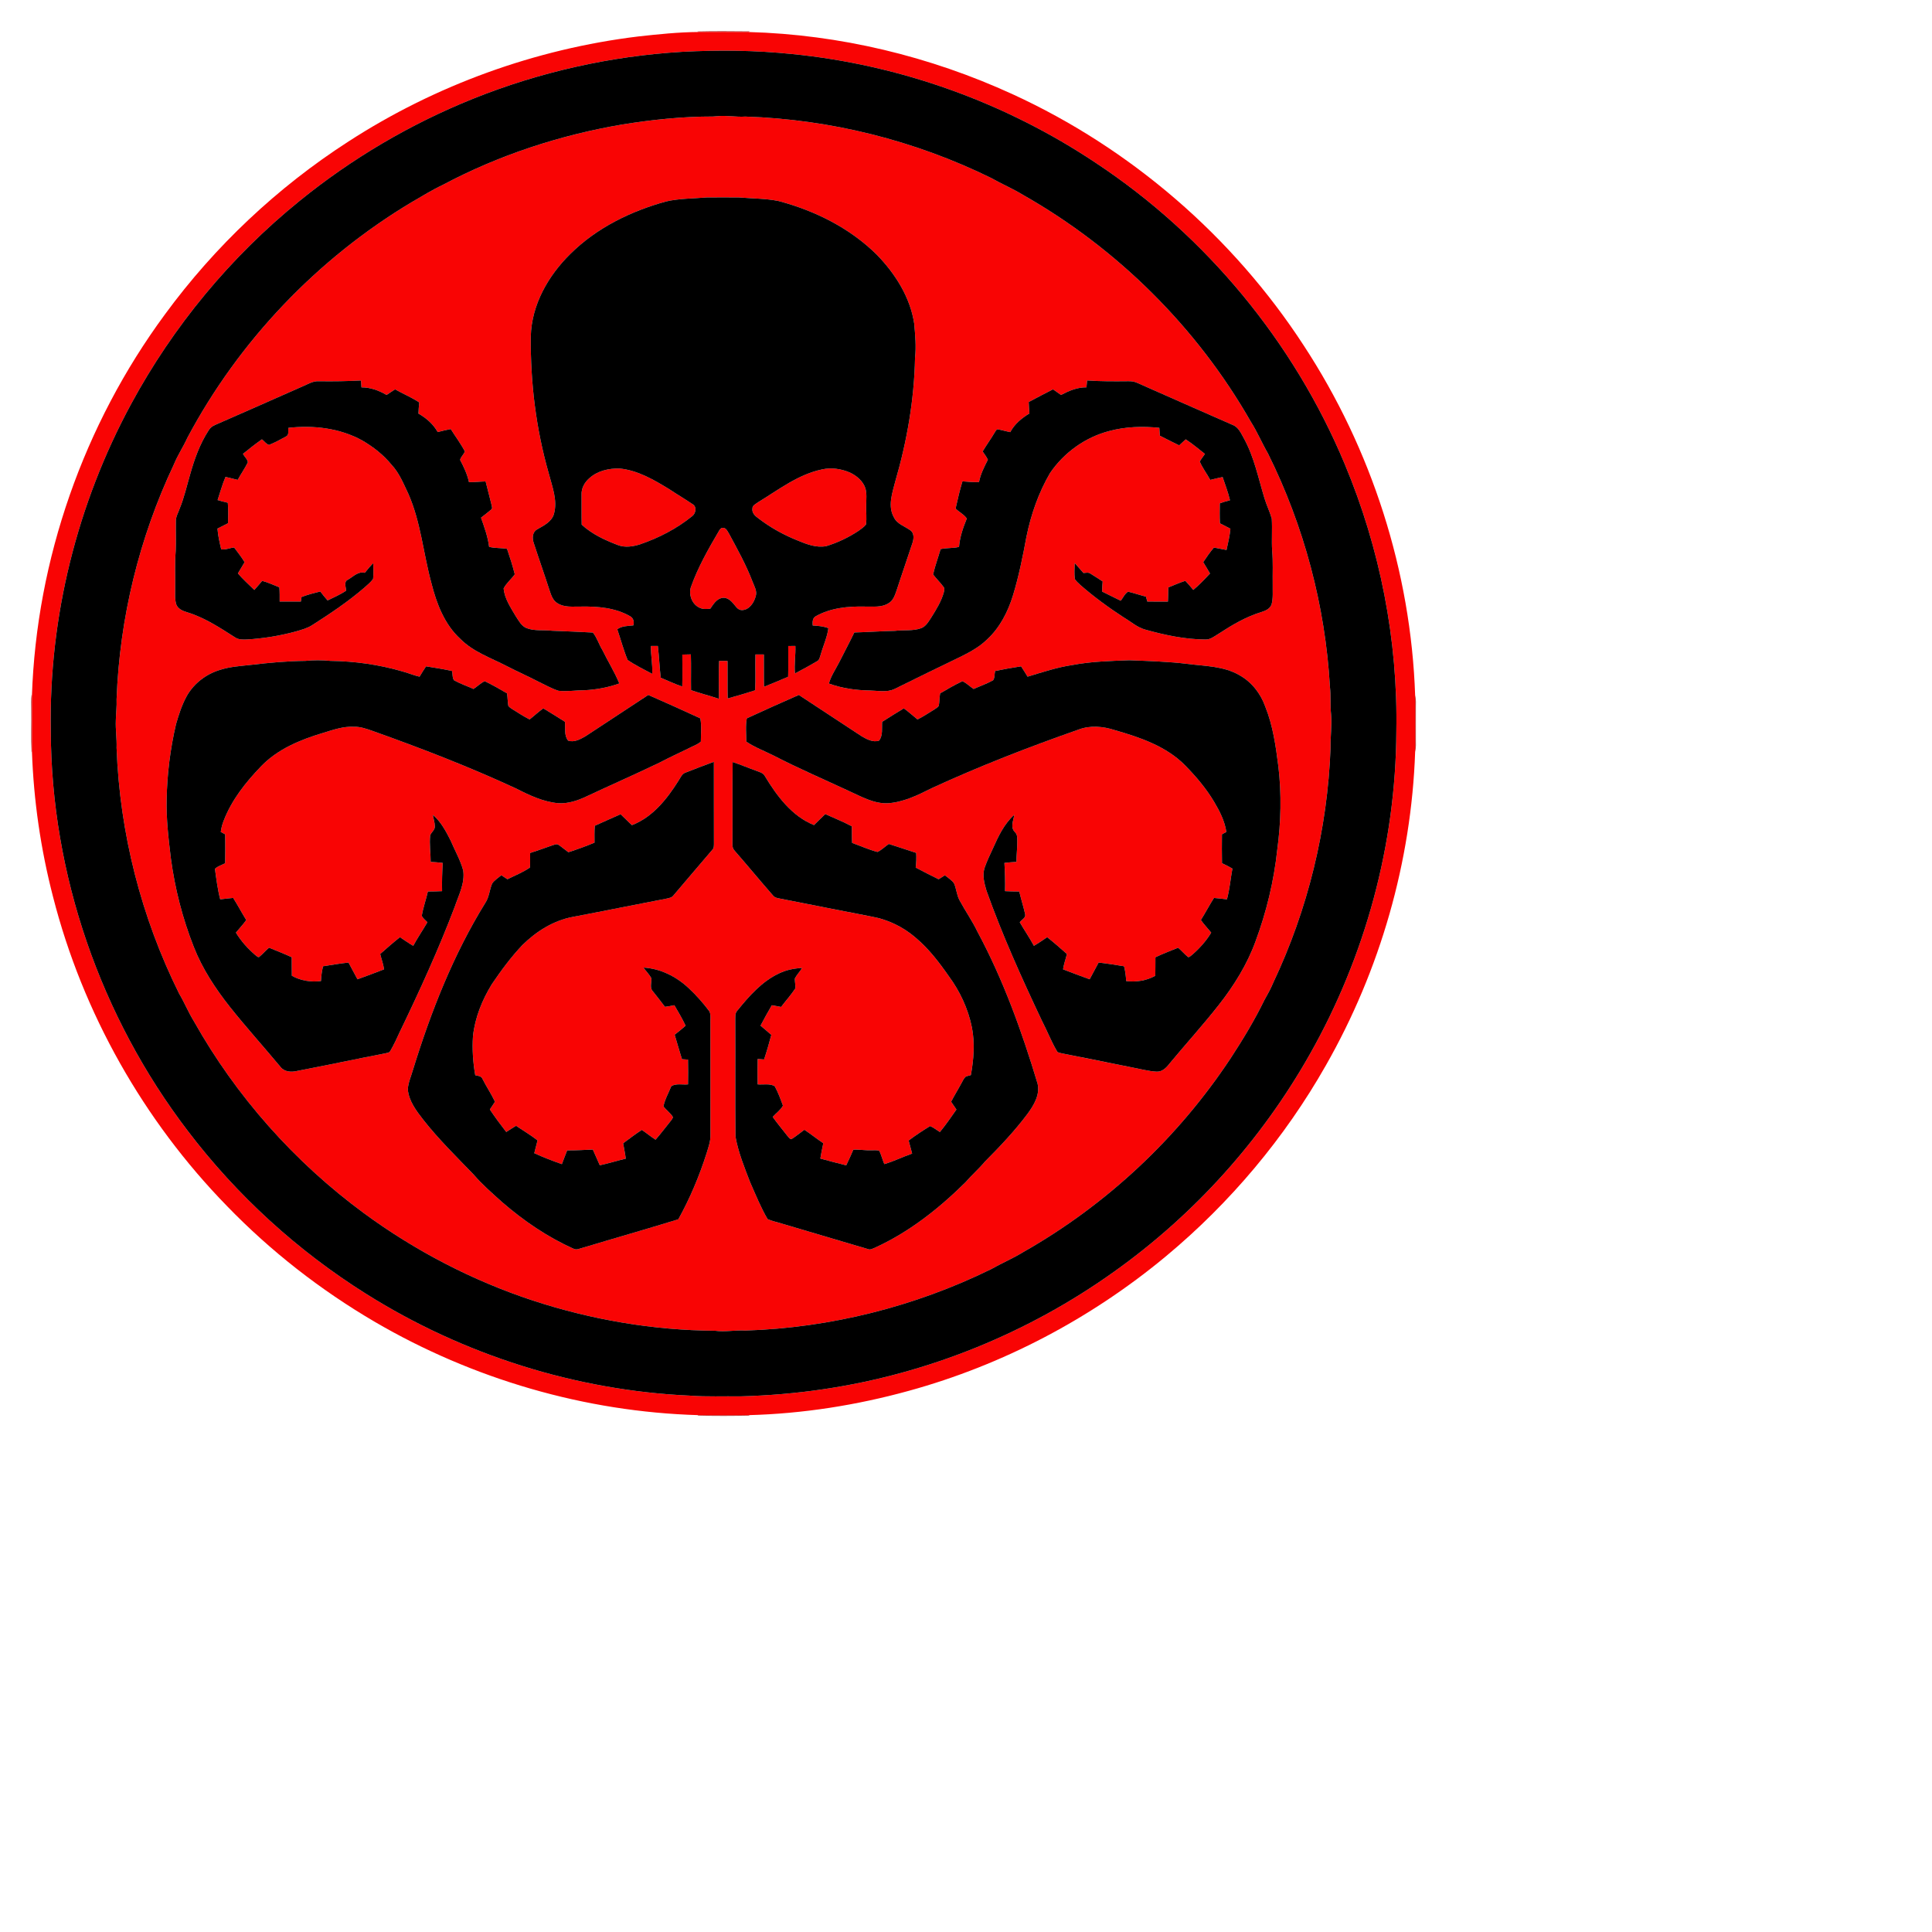 
<svg width="200pt" height="200pt" viewBox="0 0 1550 1550" version="1.1" xmlns="http://www.w3.org/2000/svg">
<g id="#980303e8">
<path fill="#980303" opacity="0.91" d=" M 559.54 25.26 C 573.48 24.93 587.45 25.06 601.40 25.19 L 600.62 25.69 C 587.21 25.56 573.80 25.59 560.39 25.67 L 559.54 25.26 Z" />
<path fill="#980303" opacity="0.91" d=" M 25.36 557.41 L 25.61 558.35 C 25.61 573.11 25.60 587.88 25.62 602.65 L 25.34 603.58 C 24.74 592.08 25.28 580.52 25.09 569.00 C 25.12 565.13 24.84 561.25 25.36 557.41 Z" />
<path fill="#980303" opacity="0.91" d=" M 1135.34 557.86 C 1136.22 561.16 1135.90 564.61 1135.92 568.00 C 1135.89 576.33 1135.89 584.66 1135.92 593.00 C 1135.90 596.38 1136.21 599.83 1135.34 603.15 C 1135.43 588.05 1135.43 572.95 1135.34 557.86 Z" />
<path fill="#980303" opacity="0.91" d=" M 560.39 1135.34 C 573.79 1135.42 587.20 1135.41 600.61 1135.34 L 601.47 1135.71 C 587.50 1136.03 573.47 1136.07 559.51 1135.69 L 560.39 1135.34 Z" />
</g>
<g id="#f90404ff">
<path fill="#f90404" opacity="1.00" d=" M 512.07 29.25 C 528.13 27.47 544.22 25.79 560.39 25.67 C 573.80 25.59 587.21 25.56 600.62 25.69 C 673.60 27.68 746.06 45.17 812.39 75.59 C 907.13 119.03 989.09 189.78 1045.92 277.13 C 1100.44 360.27 1131.96 458.46 1135.34 557.86 C 1135.43 572.95 1135.43 588.05 1135.34 603.15 C 1132.33 691.17 1107.30 778.30 1063.68 854.79 C 1030.68 912.94 986.98 964.93 935.62 1007.70 C 875.41 1057.80 804.56 1095.11 729.01 1115.86 C 687.19 1127.39 643.98 1134.21 600.61 1135.34 C 587.20 1135.41 573.79 1135.42 560.39 1135.34 C 469.34 1132.74 379.18 1106.37 300.58 1060.42 C 257.22 1035.02 217.21 1003.86 182.26 967.74 C 115.18 899.06 66.35 812.61 42.57 719.56 C 32.67 681.37 26.96 642.07 25.62 602.65 C 25.60 587.88 25.61 573.11 25.61 558.35 C 29.26 448.68 67.21 340.57 132.29 252.28 C 172.36 197.56 222.54 150.27 279.55 113.53 C 349.35 68.31 429.52 39.28 512.07 29.25 M 547.46 41.57 C 489.86 44.96 432.85 57.80 379.31 79.31 C 329.24 99.50 282.18 127.17 240.29 161.24 C 185.09 205.93 138.95 261.70 105.17 324.17 C 61.93 404.06 39.18 495.12 40.75 586.00 C 40.99 701.28 80.72 815.79 150.67 907.30 C 189.99 959.08 238.78 1003.56 293.85 1038.11 C 371.64 1087.01 462.14 1115.67 553.98 1119.71 C 567.29 1120.69 580.66 1120.07 594.00 1120.27 C 616.33 1119.66 638.64 1117.82 660.74 1114.52 C 744.54 1102.14 825.17 1069.37 894.04 1020.08 C 958.21 974.39 1012.11 914.43 1050.83 845.83 C 1095.32 767.29 1119.83 677.31 1120.25 587.00 C 1121.62 513.58 1107.19 439.97 1078.82 372.26 C 1038.02 274.46 967.67 189.25 879.28 130.78 C 806.77 82.33 722.27 51.95 635.47 43.35 C 606.24 40.33 576.78 40.02 547.46 41.57 Z" />
<path fill="#f90404" opacity="1.00" d=" M 575.30 93.23 C 582.87 92.39 590.42 94.05 598.01 93.52 C 666.23 95.74 733.94 112.70 795.21 142.80 C 803.56 147.57 812.48 151.28 820.69 156.33 C 896.45 199.28 960.44 262.83 1003.60 338.50 C 1008.73 346.59 1012.44 355.45 1017.23 363.74 C 1046.19 421.95 1063.26 486.05 1066.98 550.97 C 1067.83 558.31 1067.08 565.71 1067.89 573.05 C 1068.66 582.04 1067.29 591.01 1067.47 600.01 C 1065.07 665.06 1049.34 729.61 1021.48 788.45 C 1019.49 793.27 1016.94 797.83 1014.38 802.37 C 1006.46 818.61 997.08 834.09 987.20 849.19 C 945.03 912.91 887.76 966.54 821.32 1004.30 C 812.92 1009.50 803.78 1013.33 795.21 1018.20 C 733.94 1048.30 666.23 1065.26 598.01 1067.48 C 589.88 1066.96 581.78 1068.76 573.68 1067.63 C 524.13 1067.30 474.70 1058.85 427.62 1043.43 C 379.01 1027.41 333.04 1003.52 291.81 973.20 C 236.25 932.30 189.42 879.56 155.60 819.40 C 151.18 812.28 148.05 804.46 143.77 797.27 C 113.31 736.07 96.03 668.33 93.53 600.01 C 93.80 592.65 92.61 585.35 92.92 577.99 C 93.00 572.32 93.80 566.67 93.53 560.99 C 95.94 495.94 111.65 431.40 139.52 372.56 C 142.53 365.18 147.01 358.54 150.29 351.29 C 191.67 273.49 254.67 207.44 330.27 162.20 C 338.53 157.44 346.65 152.37 355.30 148.29 C 400.12 124.48 448.97 108.46 498.96 99.92 C 523.09 96.02 547.51 93.44 571.96 93.48 C 573.07 93.42 574.19 93.34 575.30 93.23 M 534.59 161.58 C 506.20 169.33 478.71 182.75 457.65 203.65 C 439.84 221.10 426.42 244.59 425.84 270.00 C 425.49 306.97 430.05 344.07 440.22 379.66 C 442.94 390.29 447.54 401.36 444.39 412.43 C 442.48 418.80 436.08 421.71 430.81 424.79 C 426.99 426.99 426.92 431.94 428.22 435.66 C 432.28 448.22 436.72 460.66 440.76 473.23 C 442.10 477.10 443.32 481.55 447.05 483.83 C 452.65 487.56 459.65 486.54 466.00 486.64 C 479.47 486.40 493.64 487.53 505.55 494.41 C 508.21 495.84 508.95 499.00 508.11 501.75 C 503.73 502.24 498.95 502.10 495.22 504.83 C 498.04 513.02 500.23 521.45 503.53 529.46 C 509.69 533.79 516.63 537.02 523.26 540.61 C 523.66 533.13 522.07 525.73 522.21 518.26 C 524.06 518.24 525.92 518.23 527.78 518.22 C 528.82 526.70 529.07 535.25 530.11 543.73 C 535.86 546.09 541.45 548.83 547.36 550.80 C 547.61 542.25 547.44 533.70 547.42 525.16 C 549.70 525.08 551.98 525.04 554.27 525.01 C 554.56 534.57 554.25 544.13 554.41 553.69 C 561.77 556.28 569.38 558.15 576.79 560.62 C 576.78 550.50 576.47 540.37 576.92 530.27 C 579.17 530.28 581.43 530.29 583.68 530.29 C 583.81 540.32 583.54 550.35 583.81 560.37 C 591.20 558.36 598.53 556.13 605.83 553.82 C 606.33 544.23 605.78 534.63 606.09 525.05 C 608.33 525.05 610.58 525.06 612.84 525.08 C 612.97 533.71 612.72 542.34 612.96 550.96 C 619.46 548.43 625.90 545.72 632.30 542.94 C 632.56 534.72 632.33 526.50 632.39 518.28 C 634.29 518.26 636.20 518.24 638.11 518.23 C 638.42 525.58 637.04 532.92 637.80 540.29 C 643.77 537.18 649.68 533.93 655.48 530.51 C 657.46 529.57 657.69 527.19 658.37 525.36 C 660.36 518.21 663.62 511.37 664.60 503.97 C 660.58 502.41 656.27 502.08 652.02 501.83 C 651.83 499.16 651.73 495.92 654.42 494.42 C 666.37 487.66 680.52 486.32 694.00 486.64 C 700.31 486.50 707.30 487.58 712.89 483.94 C 716.75 481.78 718.01 477.26 719.42 473.38 C 723.54 460.60 728.01 447.93 732.18 435.17 C 733.17 432.02 733.44 427.77 730.51 425.57 C 725.94 422.19 719.65 420.50 717.11 414.95 C 712.03 405.97 715.90 395.52 718.23 386.32 C 727.63 354.04 733.47 320.63 734.11 286.98 C 735.15 277.94 734.23 268.86 733.48 259.84 C 730.32 238.57 718.29 219.67 703.55 204.45 C 681.97 183.04 653.92 169.04 624.72 161.31 C 614.28 159.16 603.56 159.35 592.99 158.41 C 584.31 158.32 575.63 158.33 566.96 158.41 C 556.17 159.33 545.20 159.17 534.59 161.58 M 255.95 305.85 C 251.21 305.52 247.10 308.17 242.90 309.94 C 219.51 320.23 196.18 330.66 172.75 340.85 C 170.51 341.74 168.56 343.25 167.34 345.36 C 160.35 356.11 156.00 368.33 152.55 380.61 C 149.85 389.82 147.78 399.24 144.11 408.14 C 142.98 411.36 141.09 414.44 141.08 417.96 C 140.95 425.97 141.27 434.00 140.97 442.02 C 140.17 451.66 140.70 461.34 140.55 471.00 C 140.65 475.56 140.07 480.23 141.34 484.68 C 142.58 488.37 146.39 490.09 149.85 491.10 C 163.95 495.36 176.34 503.54 188.65 511.39 C 191.40 513.27 194.85 513.14 198.03 513.03 C 211.38 512.24 224.66 510.09 237.56 506.54 C 241.98 505.24 246.54 504.06 250.45 501.53 C 264.98 492.26 279.35 482.65 292.41 471.37 C 294.84 469.21 297.41 467.12 299.33 464.47 C 299.80 460.27 299.50 456.01 299.47 451.80 C 297.03 454.22 294.81 456.84 292.68 459.54 C 287.34 458.15 283.40 462.66 279.16 465.06 C 275.56 466.59 277.58 470.94 277.68 473.88 C 273.03 477.04 267.83 479.23 262.82 481.72 C 260.72 479.44 258.85 476.98 256.96 474.53 C 251.87 475.78 246.77 477.11 241.87 479.00 C 241.71 480.20 241.55 481.40 241.40 482.60 C 235.72 482.66 230.04 482.65 224.36 482.63 C 224.39 478.81 224.41 475.00 224.14 471.20 C 219.57 469.41 215.11 467.29 210.35 466.01 C 208.32 468.50 206.17 470.89 204.04 473.30 C 199.56 468.96 194.92 464.76 190.85 460.03 C 192.60 457.00 194.40 454.01 196.23 451.04 C 193.79 446.88 190.71 443.15 187.86 439.28 C 184.40 439.51 180.76 441.38 177.44 440.66 C 176.19 435.19 174.86 429.68 174.48 424.06 C 177.32 422.69 180.12 421.24 182.92 419.79 C 183.09 414.31 183.20 408.82 182.77 403.35 C 180.02 402.71 177.29 402.01 174.58 401.20 C 176.67 394.99 178.32 388.61 180.94 382.60 C 184.20 383.38 187.45 384.20 190.71 384.99 C 193.29 380.22 196.48 375.78 198.83 370.90 C 198.52 368.33 196.12 366.39 194.91 364.13 C 199.88 360.10 204.90 356.14 210.14 352.46 C 212.05 353.89 213.53 356.31 215.90 356.93 C 220.51 355.06 224.93 352.70 229.28 350.28 C 232.16 349.12 231.01 345.66 231.36 343.25 C 251.49 341.01 272.70 343.44 290.63 353.37 C 299.45 358.51 307.67 364.91 314.13 372.86 C 320.41 379.52 323.79 388.18 327.68 396.32 C 337.67 419.04 339.62 444.04 346.10 467.77 C 350.23 484.18 356.59 500.96 369.38 512.63 C 379.70 523.04 393.88 527.79 406.61 534.41 C 415.00 538.75 423.66 542.56 432.06 546.91 C 437.35 549.40 442.45 552.41 448.05 554.19 C 455.04 554.96 462.04 553.75 469.05 553.76 C 478.50 553.25 487.92 551.54 496.85 548.32 C 493.08 539.07 487.70 530.61 483.36 521.64 C 480.51 517.08 479.03 511.64 475.64 507.48 C 464.76 506.85 453.88 506.50 443.00 506.04 C 436.11 505.19 428.90 506.48 422.30 503.86 C 418.15 502.11 416.09 497.84 413.73 494.31 C 409.67 487.38 404.83 480.33 404.03 472.14 C 406.23 467.81 410.19 464.69 412.99 460.76 C 411.28 453.85 409.08 447.07 406.79 440.34 C 402.02 439.48 397.10 439.96 392.40 438.71 C 391.40 430.61 388.57 422.98 385.91 415.33 C 388.59 413.18 391.38 411.16 393.96 408.89 C 395.46 407.93 394.44 406.12 394.29 404.78 C 392.69 398.61 391.23 392.41 389.60 386.26 C 385.14 386.31 380.70 386.94 376.24 386.81 C 374.91 380.48 372.08 374.67 369.14 368.97 C 369.72 366.40 372.11 364.63 372.93 362.13 C 369.65 355.88 365.37 350.20 361.61 344.23 C 358.10 344.90 354.62 345.73 351.17 346.64 C 347.57 340.30 342.03 335.38 335.72 331.83 C 335.76 328.84 336.08 325.86 336.38 322.89 C 330.23 318.80 323.37 315.99 316.96 312.36 C 314.66 313.84 312.40 315.38 310.11 316.87 C 303.99 313.28 297.18 310.75 289.99 310.79 C 289.85 308.95 289.75 307.10 289.63 305.26 C 278.41 305.84 267.19 306.03 255.95 305.85 M 872.16 305.23 C 871.95 307.07 871.79 308.92 871.64 310.76 C 864.31 310.65 857.57 313.54 851.21 316.86 C 849.10 315.32 846.97 313.82 844.82 312.36 C 838.29 315.70 831.75 319.03 825.31 322.54 C 825.40 325.60 825.70 328.66 825.87 331.72 C 819.67 335.46 813.94 340.18 810.51 346.68 C 807.05 346.04 803.69 344.95 800.23 344.41 C 799.07 344.75 798.73 346.13 798.03 346.98 C 795.00 352.18 791.41 357.01 788.36 362.19 C 789.79 364.38 791.48 366.43 792.55 368.83 C 789.64 374.57 786.64 380.36 785.44 386.76 C 780.99 386.97 776.57 386.49 772.15 386.18 C 769.97 393.36 768.29 400.68 766.65 408.01 C 769.46 410.84 773.45 412.72 775.65 416.00 C 772.68 423.30 770.04 430.83 769.41 438.76 C 764.56 440.03 759.48 439.38 754.62 440.56 C 752.67 447.35 750.16 453.98 748.60 460.87 C 751.25 464.37 754.47 467.41 757.05 470.96 C 758.05 472.18 757.48 473.86 757.21 475.24 C 755.19 482.46 751.20 488.91 747.25 495.21 C 745.01 498.59 742.92 502.61 738.85 504.04 C 732.14 506.41 724.93 505.23 718.00 506.12 C 707.12 506.33 696.27 507.15 685.40 507.42 C 681.43 515.69 677.07 523.77 672.94 531.97 C 670.15 537.36 666.63 542.48 664.99 548.39 C 675.54 552.24 686.80 553.82 698.01 553.96 C 704.54 554.12 711.60 555.68 717.73 552.72 C 735.78 543.74 753.94 534.98 772.08 526.17 C 779.20 522.61 786.23 518.58 791.96 512.97 C 802.18 503.54 808.65 490.80 812.69 477.65 C 817.38 462.29 820.56 446.50 823.47 430.72 C 827.12 412.78 833.20 395.25 842.48 379.41 C 853.63 363.06 870.76 350.74 889.97 345.79 C 903.00 342.27 916.72 341.87 930.10 343.24 C 930.24 345.34 930.37 347.45 930.52 349.56 C 935.65 352.20 940.84 354.74 946.01 357.31 C 947.79 355.74 949.54 354.12 951.26 352.48 C 956.68 356.00 961.60 360.23 966.71 364.18 C 965.30 366.20 963.76 368.14 962.54 370.28 C 964.72 375.47 968.27 380.05 970.95 385.03 C 974.23 384.19 977.52 383.34 980.88 382.74 C 982.92 388.92 985.34 395.00 986.79 401.35 C 984.02 402.02 981.29 402.83 978.62 403.81 C 978.55 409.15 978.44 414.50 978.72 419.84 C 981.55 421.23 984.34 422.71 987.14 424.20 C 986.61 429.96 985.27 435.60 984.00 441.23 C 980.64 440.53 977.27 439.88 973.90 439.30 C 970.74 442.97 968.01 446.98 965.32 451.00 C 967.15 454.02 969.00 457.02 970.76 460.09 C 966.48 464.66 962.19 469.29 957.34 473.26 C 955.31 470.74 953.14 468.35 950.97 465.98 C 946.30 467.47 941.83 469.49 937.29 471.31 C 937.24 475.09 937.23 478.88 937.00 482.65 C 931.49 482.64 925.98 482.65 920.48 482.62 C 920.09 481.29 919.73 479.98 919.36 478.67 C 914.54 477.45 909.84 475.82 905.01 474.68 C 902.36 476.38 901.07 479.55 899.11 481.96 C 894.08 479.59 889.19 476.97 884.18 474.59 C 884.22 471.87 884.41 469.16 884.63 466.46 C 881.32 464.41 878.14 462.17 874.80 460.19 C 873.16 458.95 871.06 459.63 869.22 459.70 C 866.85 457.05 864.56 454.34 862.19 451.71 C 862.14 456.01 861.71 460.35 862.35 464.62 C 863.55 466.38 865.15 467.84 866.72 469.29 C 877.67 478.87 889.45 487.47 901.63 495.40 C 907.33 498.70 912.36 503.39 918.85 505.13 C 934.54 509.53 950.70 512.95 967.06 513.06 C 971.08 513.22 974.27 510.46 977.54 508.53 C 988.34 501.47 999.60 494.78 1012.03 491.01 C 1015.29 490.01 1018.95 488.40 1020.15 484.90 C 1021.55 479.73 1020.94 474.29 1021.06 469.00 C 1020.90 459.90 1021.46 450.77 1020.60 441.70 C 1020.10 433.16 1020.81 424.59 1020.30 416.06 C 1018.71 410.44 1016.07 405.18 1014.40 399.58 C 1009.51 383.54 1006.20 366.79 998.08 351.94 C 995.70 347.88 993.78 342.76 989.04 340.96 C 963.56 329.83 938.16 318.54 912.72 307.32 C 910.33 306.11 907.66 305.75 905.03 305.84 C 894.06 305.94 883.10 306.03 872.16 305.23 M 201.37 533.41 C 193.05 534.34 184.57 534.83 176.55 537.42 C 165.57 540.69 155.80 548.09 150.05 558.04 C 146.01 565.27 143.46 573.21 141.18 581.14 C 136.62 600.75 134.09 620.86 133.71 641.00 C 133.30 657.04 135.20 673.00 137.13 688.89 C 140.37 713.07 146.48 736.88 155.44 759.58 C 162.28 777.10 172.72 792.95 184.32 807.66 C 197.44 824.15 211.58 839.79 225.06 855.99 C 228.16 859.99 233.67 860.31 238.25 859.22 C 261.88 854.69 285.42 849.64 309.05 845.09 C 310.48 844.65 312.40 844.70 313.14 843.14 C 315.99 838.16 318.47 832.96 320.81 827.73 C 336.64 794.93 351.81 761.76 364.74 727.70 C 367.93 718.23 373.14 708.64 371.61 698.34 C 369.36 689.95 364.89 682.36 361.55 674.38 C 357.79 666.91 353.70 659.24 347.27 653.72 C 347.79 656.80 348.81 659.82 348.86 662.97 C 349.00 665.94 346.04 667.62 345.13 670.18 C 344.37 677.26 345.53 684.36 345.52 691.46 C 348.74 691.61 351.95 691.95 355.17 692.29 C 354.75 699.83 354.50 707.38 354.68 714.95 C 350.88 715.18 347.08 715.18 343.28 715.24 C 341.81 721.77 339.48 728.11 338.39 734.72 C 339.26 736.83 341.42 738.17 342.88 739.91 C 339.18 746.26 335.02 752.34 331.52 758.81 C 327.84 756.70 324.39 754.23 320.87 751.90 C 315.43 756.20 310.21 760.78 305.02 765.38 C 306.03 769.49 307.53 773.48 308.13 777.68 C 301.08 780.49 293.92 783.02 286.80 785.66 C 284.33 781.22 282.04 776.69 279.60 772.24 C 272.75 772.98 265.97 774.15 259.17 775.22 C 258.23 779.10 257.68 783.08 257.51 787.08 C 249.54 788.11 241.17 786.78 234.13 782.84 C 234.02 777.89 234.08 772.93 234.03 767.98 C 228.07 765.18 221.92 762.83 215.83 760.33 C 213.03 762.69 210.67 765.55 207.80 767.84 C 206.57 768.11 205.76 766.76 204.81 766.23 C 198.78 761.04 193.37 755.07 189.27 748.22 C 192.00 744.82 195.06 741.69 197.56 738.12 C 193.92 732.29 190.74 726.18 187.05 720.39 C 183.59 720.77 180.11 721.04 176.67 721.53 C 174.56 713.51 173.58 705.22 172.43 697.03 C 174.71 694.89 177.90 694.00 180.62 692.54 C 180.79 684.82 180.72 677.10 180.66 669.38 C 179.48 668.72 178.29 668.07 177.11 667.45 C 177.53 664.35 178.28 661.31 179.46 658.42 C 185.78 641.89 196.99 627.78 209.13 615.13 C 222.44 601.07 240.88 593.47 259.08 588.03 C 267.20 585.56 275.42 582.58 284.05 583.08 C 289.12 582.93 293.94 584.68 298.65 586.31 C 337.80 600.24 376.61 615.22 414.31 632.71 C 424.91 638.11 435.98 643.37 448.00 644.39 C 455.98 644.86 463.74 642.20 470.84 638.80 C 490.38 629.62 510.17 620.99 529.60 611.59 C 537.09 607.64 544.79 604.13 552.39 600.41 C 555.68 598.61 559.44 597.50 562.27 594.98 C 562.25 588.80 563.02 582.34 561.84 576.32 C 548.02 569.89 534.06 563.71 520.11 557.55 C 503.33 568.63 486.50 579.62 469.72 590.69 C 465.58 593.07 460.66 595.85 455.78 594.17 C 452.40 589.99 453.70 584.09 453.26 579.10 C 447.54 575.40 441.72 571.85 435.89 568.32 C 432.03 571.02 428.60 574.28 424.90 577.19 C 420.07 574.80 415.61 571.77 411.02 568.95 C 409.88 568.16 408.57 567.46 407.82 566.26 C 407.21 562.96 407.33 559.58 406.78 556.28 C 400.91 552.83 394.98 549.45 388.86 546.48 C 385.57 548.10 382.91 550.75 379.85 552.75 C 374.67 550.42 369.25 548.54 364.28 545.79 C 362.76 543.75 363.28 540.73 362.64 538.31 C 355.76 536.78 348.77 535.73 341.82 534.59 C 340.02 537.32 338.26 540.07 336.60 542.89 C 331.77 541.79 327.21 539.80 322.43 538.54 C 303.80 533.15 284.40 530.45 265.01 530.21 C 258.35 529.55 251.64 529.56 244.99 530.21 C 230.40 530.35 215.85 531.70 201.37 533.41 M 860.55 533.51 C 848.18 535.31 836.31 539.30 824.40 542.89 C 822.73 540.07 820.97 537.32 819.18 534.59 C 812.21 535.66 805.26 536.89 798.36 538.32 C 797.71 540.73 798.23 543.75 796.72 545.78 C 791.75 548.54 786.33 550.42 781.14 552.75 C 778.06 550.81 775.44 547.97 772.11 546.53 C 765.98 549.43 760.08 552.85 754.23 556.28 C 753.66 559.58 753.78 562.96 753.18 566.25 C 752.42 567.46 751.11 568.16 749.97 568.95 C 745.39 571.77 740.92 574.80 736.10 577.20 C 732.40 574.28 728.97 571.03 725.11 568.32 C 719.28 571.85 713.46 575.40 707.74 579.11 C 707.32 584.11 708.56 589.95 705.24 594.20 C 700.32 595.80 695.43 593.10 691.28 590.69 C 674.50 579.62 657.67 568.63 640.89 557.55 C 626.93 563.71 612.97 569.89 599.14 576.32 C 597.99 582.37 598.74 588.80 598.73 594.98 C 605.50 599.62 613.40 602.48 620.72 606.20 C 640.55 616.47 661.08 625.26 681.31 634.70 C 691.08 639.12 700.92 644.79 712.00 644.45 C 724.64 643.68 736.24 638.01 747.35 632.39 C 785.83 614.65 825.37 599.32 865.34 585.31 C 874.63 581.77 884.99 582.71 894.28 585.73 C 914.58 591.56 935.73 598.68 950.87 614.13 C 959.51 622.95 967.60 632.45 973.95 643.08 C 978.43 650.61 982.60 658.67 983.87 667.44 C 982.67 668.07 981.50 668.72 980.34 669.38 C 980.28 677.10 980.21 684.82 980.38 692.54 C 983.23 693.83 986.02 695.27 988.74 696.85 C 987.21 705.06 986.57 713.46 984.34 721.53 C 980.88 721.04 977.41 720.77 973.95 720.39 C 970.26 726.18 967.08 732.29 963.44 738.12 C 965.94 741.69 969.00 744.82 971.73 748.22 C 967.63 755.07 962.22 761.03 956.19 766.23 C 955.23 766.78 954.42 768.05 953.20 767.86 C 950.34 765.55 947.97 762.70 945.17 760.33 C 939.08 762.83 932.92 765.17 926.97 767.99 C 926.91 772.93 926.98 777.89 926.88 782.84 C 919.83 786.78 911.46 788.10 903.49 787.08 C 903.31 783.08 902.77 779.10 901.82 775.21 C 895.03 774.15 888.24 772.97 881.40 772.24 C 878.96 776.69 876.67 781.22 874.20 785.66 C 867.08 783.02 859.92 780.49 852.87 777.68 C 853.47 773.48 854.96 769.49 855.98 765.39 C 850.79 760.78 845.57 756.20 840.14 751.90 C 836.60 754.23 833.15 756.70 829.48 758.81 C 825.98 752.34 821.82 746.27 818.12 739.92 C 819.62 737.81 823.26 736.30 822.43 733.29 C 821.03 727.23 819.17 721.29 817.72 715.24 C 813.91 715.18 810.11 715.18 806.32 714.95 C 806.50 707.38 806.25 699.83 805.83 692.29 C 809.03 691.95 812.25 691.61 815.48 691.46 C 815.44 686.29 816.13 681.15 816.11 675.99 C 816.01 673.13 816.63 669.80 814.30 667.63 C 810.29 663.83 813.07 658.27 813.73 653.72 C 805.64 660.86 800.96 670.96 796.62 680.64 C 794.27 685.68 791.85 690.72 790.01 695.98 C 787.90 702.11 789.68 708.63 791.45 714.60 C 804.06 750.04 819.58 784.36 835.64 818.35 C 839.90 826.52 843.21 835.16 847.86 843.13 C 848.59 844.70 850.50 844.65 851.95 845.09 C 870.57 848.67 889.12 852.59 907.72 856.26 C 914.46 857.49 921.12 859.41 927.99 859.76 C 932.46 859.93 935.79 856.58 938.27 853.28 C 951.41 837.43 965.28 822.21 977.98 806.00 C 990.06 790.59 1000.54 773.75 1007.26 755.29 C 1016.06 731.57 1022.04 706.80 1024.73 681.63 C 1027.70 659.55 1028.22 637.14 1025.62 614.99 C 1023.55 598.71 1021.27 582.21 1015.09 566.90 C 1011.38 556.40 1004.13 547.09 994.33 541.66 C 981.82 534.39 966.96 534.47 953.02 532.67 C 937.41 530.75 921.69 530.33 906.00 529.71 C 890.81 530.29 875.53 530.65 860.55 533.51 M 549.88 619.89 C 546.98 620.87 545.95 624.02 544.36 626.33 C 535.16 641.00 523.64 655.58 506.97 662.00 C 503.85 659.18 500.97 656.10 497.89 653.24 C 490.95 656.24 484.11 659.45 477.19 662.49 C 476.84 666.99 476.93 671.51 476.96 676.03 C 470.10 678.94 463.06 681.44 455.98 683.73 C 453.33 681.82 450.88 679.65 448.16 677.85 C 446.63 676.70 444.76 677.81 443.17 678.19 C 437.24 680.30 431.30 682.40 425.31 684.34 C 425.23 688.20 425.45 692.08 425.18 695.95 C 419.66 699.87 413.14 702.35 407.09 705.41 C 405.46 704.32 403.83 703.23 402.20 702.16 C 399.71 704.32 396.74 706.07 394.85 708.83 C 392.69 713.88 392.51 719.70 389.36 724.36 C 363.66 765.95 345.66 811.77 331.30 858.36 C 329.83 863.50 327.52 868.50 327.17 873.88 C 327.97 883.31 333.99 891.15 339.59 898.37 C 351.86 913.98 366.07 927.89 379.83 942.15 C 386.76 950.23 394.81 957.21 402.69 964.31 C 420.04 979.38 439.25 992.51 460.28 1001.88 C 462.76 1003.14 465.37 1001.48 467.82 1000.96 C 493.26 993.29 518.86 986.06 544.22 978.20 C 553.58 961.34 561.10 943.40 566.95 925.00 C 568.30 920.44 570.04 915.87 569.95 911.06 C 569.91 881.37 569.93 851.69 569.94 822.00 C 569.71 818.57 570.57 814.86 569.29 811.62 C 564.26 804.79 558.58 798.42 552.37 792.63 C 542.51 783.43 529.82 777.04 516.21 776.27 C 518.25 779.08 520.73 781.58 522.48 784.59 C 523.04 788.12 520.93 792.34 523.76 795.27 C 527.01 799.42 530.34 803.51 533.48 807.75 C 536.01 807.42 538.53 806.99 541.03 806.46 C 544.21 811.84 547.37 817.25 550.06 822.90 C 547.20 825.40 544.28 827.82 541.27 830.13 C 543.16 836.69 545.14 843.22 547.13 849.76 C 548.74 849.86 550.35 849.97 551.97 850.10 C 552.13 856.72 552.10 863.35 551.99 869.97 C 547.59 870.44 542.39 868.97 538.55 871.46 C 536.42 876.80 533.39 882.00 532.27 887.63 C 534.58 890.66 537.86 892.86 539.85 896.15 C 539.85 897.34 538.80 898.19 538.22 899.15 C 534.12 904.21 530.25 909.46 525.94 914.35 C 522.14 911.91 518.66 909.02 514.93 906.50 C 509.76 909.84 504.87 913.58 499.94 917.24 C 500.60 921.35 501.57 925.42 502.03 929.57 C 495.05 931.19 488.22 933.40 481.20 934.88 C 479.36 930.66 477.52 926.44 475.61 922.26 C 468.75 922.56 461.90 922.99 455.02 922.93 C 453.54 926.58 452.21 930.29 450.78 933.96 C 443.28 931.37 435.85 928.47 428.63 925.18 C 429.56 921.76 430.36 918.32 431.26 914.90 C 425.75 910.63 419.77 907.04 413.98 903.19 C 411.34 904.80 408.76 906.50 406.16 908.18 C 401.59 902.30 397.12 896.32 393.00 890.12 C 394.37 888.03 395.74 885.96 397.11 883.89 C 394.16 877.66 390.30 871.93 387.19 865.79 C 386.27 863.26 383.52 863.10 381.27 862.63 C 379.47 852.28 378.75 841.75 379.46 831.26 C 381.06 816.41 386.81 802.26 394.58 789.60 C 402.04 778.58 409.98 767.83 419.14 758.14 C 430.25 747.20 444.06 738.51 459.55 735.60 C 484.70 730.85 509.77 725.71 534.91 720.90 C 536.86 720.46 539.07 720.12 540.31 718.35 C 550.66 706.05 561.20 693.90 571.59 681.63 C 572.83 680.43 572.73 678.64 572.78 677.07 C 572.70 655.10 572.78 633.13 572.73 611.16 C 565.11 614.06 557.44 616.83 549.88 619.89 M 587.79 611.38 C 587.49 633.27 587.78 655.16 587.64 677.05 C 587.45 679.08 588.01 681.07 589.44 682.57 C 599.85 694.51 609.92 706.74 620.36 718.66 C 621.33 719.90 622.89 720.30 624.37 720.64 C 649.43 725.63 674.51 730.51 699.59 735.41 C 712.51 737.75 724.71 743.73 734.63 752.31 C 745.01 761.03 753.34 771.89 761.06 782.96 C 770.14 795.20 776.73 809.37 779.76 824.33 C 782.19 836.96 781.22 849.97 778.90 862.54 C 777.48 862.93 776.03 863.23 774.69 863.83 C 773.26 865.13 772.53 866.98 771.56 868.62 C 768.84 873.78 765.73 878.73 763.05 883.91 C 764.51 885.97 765.90 888.07 767.32 890.16 C 763.04 896.27 758.81 902.43 754.07 908.19 C 751.42 906.64 749.04 904.58 746.18 903.43 C 740.30 907.07 734.50 910.85 728.99 915.02 C 729.98 918.50 730.89 922.00 731.79 925.51 C 724.25 928.09 717.10 931.73 709.45 933.94 C 708.02 930.46 707.08 926.80 705.52 923.39 C 703.50 922.45 701.15 922.95 699.01 922.83 C 694.18 923.08 689.40 922.06 684.59 922.39 C 682.77 926.60 680.96 930.81 678.90 934.92 C 671.94 933.27 665.06 931.30 658.14 929.49 C 658.77 925.36 659.64 921.28 660.51 917.20 C 655.36 913.73 650.53 909.80 645.33 906.39 C 641.84 908.89 638.57 911.73 634.89 913.96 C 633.40 913.84 632.68 912.19 631.70 911.28 C 627.77 906.21 623.61 901.32 619.91 896.09 C 622.59 893.03 626.19 890.65 628.14 887.04 C 626.20 881.73 624.24 876.35 621.51 871.41 C 617.46 869.09 612.33 870.38 607.84 869.97 C 607.71 863.18 607.70 856.38 607.86 849.59 C 609.57 849.74 611.28 849.87 613.00 849.98 C 615.17 843.48 617.05 836.89 618.80 830.27 C 615.96 827.74 613.05 825.29 610.14 822.86 C 613.03 817.33 616.07 811.88 619.21 806.49 C 621.68 806.95 624.16 807.41 626.66 807.83 C 630.42 802.81 634.70 798.14 638.13 792.89 C 638.26 790.24 637.60 787.63 637.69 784.99 C 639.29 781.96 641.74 779.49 643.53 776.58 C 637.14 776.91 630.75 778.13 624.98 780.96 C 611.25 787.39 601.03 799.08 591.66 810.64 C 589.45 812.85 590.00 816.15 589.90 818.99 C 590.08 849.98 589.71 880.99 590.08 911.97 C 592.30 924.51 597.19 936.43 601.74 948.28 C 606.16 958.33 610.30 968.62 615.85 978.10 C 619.28 979.59 622.99 980.35 626.57 981.47 C 649.94 988.33 673.30 995.28 696.66 1002.20 C 698.26 1002.86 699.81 1001.84 701.28 1001.29 C 728.96 988.84 753.10 969.78 774.55 948.55 C 779.47 942.81 785.23 937.86 790.07 932.05 C 802.23 919.83 814.15 907.28 824.48 893.43 C 829.51 886.56 834.46 878.27 832.43 869.40 C 819.86 827.60 805.00 786.25 784.30 747.70 C 780.08 738.87 774.42 730.85 769.79 722.24 C 767.49 717.96 767.31 712.96 765.34 708.57 C 763.39 705.95 760.51 704.25 758.03 702.21 C 756.37 703.29 754.70 704.36 753.03 705.42 C 746.89 702.32 740.69 699.33 734.63 696.05 C 735.14 692.14 735.28 688.19 735.04 684.25 C 727.69 681.93 720.42 679.38 713.07 677.09 C 709.98 679.14 707.36 681.92 704.00 683.51 C 697.02 681.70 690.42 678.66 683.63 676.27 C 683.39 671.83 683.49 667.39 683.44 662.96 C 676.53 659.26 669.23 656.35 662.09 653.13 C 659.01 656.00 656.11 659.06 653.04 661.94 C 635.15 654.73 623.17 638.44 613.52 622.46 C 612.30 620.12 609.57 619.53 607.34 618.60 C 600.78 616.30 594.41 613.50 587.79 611.38 Z" />
<path fill="#f90404" opacity="1.00" d=" M 472.75 383.72 C 479.26 377.76 488.44 375.65 497.06 375.88 C 511.82 377.31 524.90 385.08 537.28 392.68 C 543.31 396.69 549.56 400.36 555.55 404.42 C 559.30 406.43 558.27 412.04 555.19 414.21 C 542.87 424.18 528.59 431.54 513.63 436.67 C 507.88 438.49 501.44 439.53 495.66 437.28 C 485.29 433.33 474.93 428.53 466.68 420.94 C 466.48 412.95 466.65 404.96 466.57 396.97 C 466.30 391.86 468.94 386.99 472.75 383.72 Z" />
<path fill="#f90404" opacity="1.00" d=" M 659.44 376.61 C 666.93 374.91 674.86 376.10 681.86 379.10 C 687.27 381.67 692.38 385.88 694.29 391.74 C 695.55 396.04 694.93 400.59 694.96 405.00 C 694.75 410.25 695.44 415.54 694.80 420.77 C 693.19 422.84 690.95 424.32 688.85 425.85 C 680.85 431.16 672.10 435.36 662.91 438.14 C 655.10 439.67 647.39 436.71 640.28 433.78 C 628.87 429.23 618.00 423.25 608.27 415.72 C 605.73 413.98 603.13 411.41 603.65 408.04 C 603.51 405.45 606.30 404.36 608.03 403.04 C 624.45 393.04 640.23 380.66 659.44 376.61 Z" />
<path fill="#f90404" opacity="1.00" d=" M 576.85 425.87 C 577.64 424.37 579.06 422.91 580.93 423.63 C 582.95 424.17 583.77 426.46 584.84 428.07 C 591.59 440.59 598.55 453.07 603.65 466.39 C 605.03 470.20 607.65 474.13 606.30 478.34 C 604.95 483.51 601.18 489.31 595.31 489.48 C 591.50 489.53 589.94 485.69 587.59 483.41 C 585.47 480.96 582.17 478.85 578.82 479.79 C 574.55 480.88 572.22 484.96 569.87 488.32 C 567.06 488.66 564.08 488.90 561.44 487.67 C 555.32 485.05 552.40 477.46 554.22 471.23 C 559.86 455.24 568.29 440.44 576.85 425.87 Z" />
</g>
<g id="#000000ff">
<path fill="#000000" opacity="1.00" d=" M 547.46 41.57 C 576.78 40.02 606.24 40.33 635.47 43.35 C 722.27 51.95 806.77 82.33 879.28 130.78 C 967.67 189.25 1038.02 274.46 1078.82 372.26 C 1107.19 439.97 1121.62 513.58 1120.25 587.00 C 1119.83 677.31 1095.32 767.29 1050.83 845.83 C 1012.11 914.43 958.21 974.39 894.04 1020.08 C 825.17 1069.37 744.54 1102.14 660.74 1114.52 C 638.64 1117.82 616.33 1119.66 594.00 1120.27 C 580.66 1120.07 567.29 1120.69 553.98 1119.71 C 462.14 1115.67 371.64 1087.01 293.85 1038.11 C 238.78 1003.56 189.99 959.08 150.67 907.30 C 80.72 815.79 40.99 701.28 40.75 586.00 C 39.18 495.12 61.93 404.06 105.17 324.17 C 138.95 261.70 185.09 205.93 240.29 161.24 C 282.18 127.17 329.24 99.50 379.31 79.31 C 432.85 57.80 489.86 44.96 547.46 41.57 M 575.30 93.23 C 574.19 93.34 573.07 93.42 571.96 93.48 C 547.51 93.44 523.09 96.02 498.96 99.92 C 448.97 108.46 400.12 124.48 355.30 148.29 C 346.65 152.37 338.53 157.44 330.27 162.20 C 254.67 207.44 191.67 273.49 150.29 351.29 C 147.01 358.54 142.53 365.18 139.52 372.56 C 111.65 431.40 95.94 495.94 93.53 560.99 C 93.80 566.67 93.00 572.32 92.92 577.99 C 92.61 585.35 93.80 592.65 93.53 600.01 C 96.03 668.33 113.31 736.07 143.77 797.27 C 148.05 804.46 151.18 812.28 155.60 819.40 C 189.42 879.56 236.25 932.30 291.81 973.20 C 333.04 1003.52 379.01 1027.41 427.62 1043.43 C 474.70 1058.85 524.13 1067.30 573.68 1067.63 C 581.78 1068.76 589.88 1066.96 598.01 1067.48 C 666.23 1065.26 733.94 1048.30 795.21 1018.20 C 803.78 1013.33 812.92 1009.50 821.32 1004.30 C 887.76 966.54 945.03 912.91 987.20 849.19 C 997.08 834.09 1006.46 818.61 1014.38 802.37 C 1016.94 797.83 1019.49 793.27 1021.48 788.45 C 1049.34 729.61 1065.07 665.06 1067.47 600.01 C 1067.29 591.01 1068.66 582.04 1067.89 573.05 C 1067.08 565.71 1067.83 558.31 1066.98 550.97 C 1063.26 486.05 1046.19 421.95 1017.23 363.74 C 1012.44 355.45 1008.73 346.59 1003.60 338.50 C 960.44 262.83 896.45 199.28 820.69 156.33 C 812.48 151.28 803.56 147.57 795.21 142.80 C 733.94 112.70 666.23 95.74 598.01 93.52 C 590.42 94.05 582.87 92.39 575.30 93.23 Z" />
<path fill="#000000" opacity="1.00" d=" M 534.59 161.58 C 545.20 159.17 556.17 159.33 566.96 158.41 C 575.63 158.33 584.31 158.32 592.99 158.41 C 603.56 159.35 614.28 159.16 624.72 161.31 C 653.92 169.04 681.97 183.04 703.55 204.45 C 718.29 219.67 730.32 238.57 733.48 259.84 C 734.23 268.86 735.15 277.94 734.11 286.98 C 733.47 320.63 727.63 354.04 718.23 386.32 C 715.90 395.52 712.03 405.97 717.11 414.95 C 719.65 420.50 725.94 422.19 730.51 425.57 C 733.44 427.77 733.17 432.02 732.18 435.17 C 728.01 447.93 723.54 460.60 719.42 473.38 C 718.01 477.26 716.75 481.78 712.89 483.94 C 707.30 487.58 700.31 486.50 694.00 486.64 C 680.52 486.32 666.37 487.66 654.42 494.42 C 651.73 495.92 651.83 499.16 652.02 501.83 C 656.27 502.08 660.58 502.41 664.60 503.97 C 663.62 511.37 660.36 518.21 658.37 525.36 C 657.69 527.19 657.46 529.57 655.48 530.51 C 649.68 533.93 643.77 537.18 637.80 540.29 C 637.04 532.92 638.42 525.58 638.11 518.23 C 636.20 518.24 634.29 518.26 632.39 518.28 C 632.33 526.50 632.56 534.72 632.30 542.94 C 625.90 545.72 619.46 548.43 612.96 550.96 C 612.72 542.34 612.97 533.71 612.84 525.08 C 610.58 525.06 608.33 525.05 606.09 525.05 C 605.78 534.63 606.33 544.23 605.83 553.82 C 598.53 556.13 591.20 558.36 583.81 560.37 C 583.54 550.35 583.81 540.32 583.68 530.29 C 581.43 530.29 579.17 530.28 576.92 530.27 C 576.47 540.37 576.78 550.50 576.79 560.62 C 569.38 558.15 561.77 556.28 554.41 553.69 C 554.25 544.13 554.56 534.57 554.27 525.01 C 551.98 525.04 549.70 525.08 547.42 525.16 C 547.44 533.70 547.61 542.25 547.36 550.80 C 541.45 548.83 535.86 546.09 530.11 543.73 C 529.07 535.25 528.82 526.70 527.78 518.22 C 525.92 518.23 524.06 518.24 522.21 518.26 C 522.07 525.73 523.66 533.13 523.26 540.61 C 516.63 537.02 509.69 533.79 503.53 529.46 C 500.23 521.45 498.04 513.02 495.22 504.83 C 498.95 502.10 503.73 502.24 508.11 501.75 C 508.95 499.00 508.21 495.84 505.55 494.41 C 493.64 487.53 479.47 486.40 466.00 486.64 C 459.65 486.54 452.65 487.56 447.05 483.83 C 443.32 481.55 442.10 477.10 440.76 473.23 C 436.72 460.66 432.28 448.22 428.22 435.66 C 426.92 431.94 426.99 426.99 430.81 424.79 C 436.08 421.71 442.48 418.80 444.39 412.43 C 447.54 401.36 442.94 390.29 440.22 379.66 C 430.05 344.07 425.49 306.97 425.84 270.00 C 426.42 244.59 439.84 221.10 457.65 203.65 C 478.71 182.75 506.20 169.33 534.59 161.58 M 472.75 383.72 C 468.94 386.99 466.30 391.86 466.57 396.97 C 466.65 404.96 466.48 412.95 466.68 420.94 C 474.93 428.53 485.29 433.33 495.66 437.28 C 501.44 439.53 507.88 438.49 513.63 436.67 C 528.59 431.54 542.87 424.18 555.19 414.21 C 558.27 412.04 559.30 406.43 555.55 404.42 C 549.56 400.36 543.31 396.69 537.28 392.68 C 524.90 385.08 511.82 377.31 497.06 375.88 C 488.44 375.65 479.26 377.76 472.75 383.72 M 659.44 376.61 C 640.23 380.66 624.45 393.04 608.03 403.04 C 606.30 404.36 603.51 405.45 603.65 408.04 C 603.13 411.41 605.73 413.98 608.27 415.72 C 618.00 423.25 628.87 429.23 640.28 433.78 C 647.39 436.71 655.10 439.67 662.91 438.14 C 672.10 435.36 680.85 431.16 688.85 425.85 C 690.95 424.32 693.19 422.84 694.80 420.77 C 695.44 415.54 694.75 410.25 694.96 405.00 C 694.93 400.59 695.55 396.04 694.29 391.74 C 692.38 385.88 687.27 381.67 681.86 379.10 C 674.86 376.10 666.93 374.91 659.44 376.61 M 576.85 425.87 C 568.29 440.44 559.86 455.24 554.22 471.23 C 552.40 477.46 555.32 485.05 561.44 487.67 C 564.08 488.90 567.06 488.66 569.87 488.32 C 572.22 484.96 574.55 480.88 578.82 479.79 C 582.17 478.85 585.47 480.96 587.59 483.41 C 589.94 485.69 591.50 489.53 595.31 489.48 C 601.18 489.31 604.95 483.51 606.30 478.34 C 607.65 474.13 605.03 470.20 603.65 466.39 C 598.55 453.07 591.59 440.59 584.84 428.07 C 583.77 426.46 582.95 424.17 580.93 423.63 C 579.06 422.91 577.64 424.37 576.85 425.87 Z" />
<path fill="#000000" opacity="1.00" d=" M 255.95 305.85 C 267.19 306.03 278.41 305.84 289.63 305.26 C 289.75 307.10 289.85 308.95 289.99 310.79 C 297.18 310.75 303.99 313.28 310.11 316.87 C 312.40 315.38 314.66 313.84 316.96 312.36 C 323.37 315.99 330.23 318.80 336.38 322.89 C 336.08 325.86 335.76 328.84 335.72 331.83 C 342.03 335.38 347.57 340.30 351.17 346.64 C 354.62 345.73 358.10 344.90 361.61 344.23 C 365.37 350.20 369.65 355.88 372.93 362.13 C 372.11 364.63 369.72 366.40 369.14 368.97 C 372.08 374.67 374.91 380.48 376.24 386.81 C 380.70 386.94 385.14 386.31 389.60 386.26 C 391.23 392.41 392.69 398.61 394.29 404.78 C 394.44 406.12 395.46 407.93 393.96 408.89 C 391.38 411.16 388.59 413.18 385.91 415.33 C 388.57 422.98 391.40 430.61 392.40 438.71 C 397.10 439.96 402.02 439.48 406.79 440.34 C 409.08 447.07 411.28 453.85 412.99 460.76 C 410.19 464.69 406.23 467.81 404.03 472.14 C 404.83 480.33 409.67 487.38 413.73 494.31 C 416.09 497.84 418.15 502.11 422.30 503.86 C 428.90 506.48 436.11 505.19 443.00 506.04 C 453.88 506.50 464.76 506.85 475.64 507.48 C 479.03 511.64 480.51 517.08 483.36 521.64 C 487.70 530.61 493.08 539.07 496.85 548.32 C 487.92 551.54 478.50 553.25 469.05 553.76 C 462.04 553.75 455.04 554.96 448.05 554.19 C 442.45 552.41 437.35 549.40 432.06 546.91 C 423.66 542.56 415.00 538.75 406.61 534.41 C 393.88 527.79 379.70 523.04 369.38 512.63 C 356.59 500.96 350.23 484.18 346.10 467.77 C 339.62 444.04 337.67 419.04 327.68 396.32 C 323.79 388.18 320.41 379.52 314.13 372.86 C 307.67 364.91 299.45 358.51 290.63 353.37 C 272.70 343.44 251.49 341.01 231.36 343.25 C 231.01 345.66 232.16 349.12 229.28 350.28 C 224.93 352.70 220.51 355.06 215.90 356.93 C 213.53 356.31 212.05 353.89 210.14 352.46 C 204.90 356.14 199.88 360.10 194.91 364.13 C 196.12 366.39 198.52 368.33 198.83 370.90 C 196.48 375.78 193.29 380.22 190.71 384.99 C 187.45 384.20 184.20 383.38 180.94 382.60 C 178.32 388.61 176.67 394.99 174.58 401.20 C 177.29 402.01 180.02 402.71 182.77 403.35 C 183.20 408.82 183.09 414.31 182.92 419.79 C 180.12 421.24 177.32 422.69 174.48 424.06 C 174.86 429.68 176.19 435.19 177.44 440.66 C 180.76 441.38 184.40 439.51 187.86 439.28 C 190.71 443.15 193.79 446.88 196.23 451.04 C 194.40 454.01 192.60 457.00 190.85 460.03 C 194.92 464.76 199.56 468.96 204.04 473.30 C 206.17 470.89 208.32 468.50 210.35 466.01 C 215.11 467.29 219.57 469.41 224.14 471.20 C 224.41 475.00 224.39 478.81 224.36 482.63 C 230.04 482.65 235.72 482.66 241.40 482.60 C 241.55 481.40 241.71 480.20 241.87 479.00 C 246.77 477.11 251.87 475.78 256.96 474.53 C 258.85 476.98 260.72 479.44 262.82 481.72 C 267.83 479.23 273.03 477.04 277.68 473.88 C 277.58 470.94 275.56 466.59 279.16 465.06 C 283.40 462.66 287.34 458.15 292.68 459.54 C 294.81 456.84 297.03 454.22 299.47 451.80 C 299.50 456.01 299.80 460.27 299.33 464.47 C 297.41 467.12 294.84 469.21 292.41 471.37 C 279.35 482.65 264.98 492.26 250.45 501.53 C 246.54 504.06 241.98 505.24 237.56 506.54 C 224.66 510.09 211.38 512.24 198.03 513.03 C 194.85 513.14 191.40 513.27 188.65 511.39 C 176.34 503.54 163.95 495.36 149.85 491.10 C 146.39 490.09 142.58 488.37 141.34 484.68 C 140.07 480.23 140.65 475.56 140.55 471.00 C 140.70 461.34 140.17 451.66 140.97 442.02 C 141.27 434.00 140.95 425.97 141.08 417.96 C 141.09 414.44 142.98 411.36 144.11 408.14 C 147.78 399.24 149.85 389.82 152.55 380.61 C 156.00 368.33 160.35 356.11 167.34 345.36 C 168.56 343.25 170.51 341.74 172.75 340.85 C 196.18 330.66 219.51 320.23 242.90 309.94 C 247.10 308.17 251.21 305.52 255.95 305.85 Z" />
<path fill="#000000" opacity="1.00" d=" M 872.16 305.23 C 883.10 306.03 894.06 305.94 905.03 305.84 C 907.66 305.75 910.33 306.11 912.72 307.32 C 938.16 318.54 963.56 329.83 989.04 340.96 C 993.78 342.76 995.70 347.88 998.08 351.94 C 1006.20 366.79 1009.51 383.54 1014.40 399.58 C 1016.07 405.18 1018.71 410.44 1020.30 416.06 C 1020.81 424.59 1020.10 433.16 1020.60 441.70 C 1021.46 450.77 1020.90 459.90 1021.06 469.00 C 1020.94 474.29 1021.55 479.73 1020.15 484.90 C 1018.95 488.40 1015.29 490.01 1012.03 491.01 C 999.60 494.78 988.34 501.47 977.54 508.53 C 974.27 510.46 971.08 513.22 967.06 513.06 C 950.70 512.95 934.54 509.53 918.85 505.13 C 912.36 503.39 907.33 498.70 901.63 495.40 C 889.45 487.47 877.67 478.87 866.72 469.29 C 865.15 467.84 863.55 466.38 862.35 464.62 C 861.71 460.35 862.14 456.01 862.19 451.71 C 864.56 454.34 866.85 457.05 869.22 459.70 C 871.06 459.63 873.16 458.95 874.80 460.19 C 878.14 462.17 881.32 464.41 884.63 466.46 C 884.41 469.16 884.22 471.87 884.18 474.59 C 889.19 476.97 894.08 479.59 899.11 481.96 C 901.07 479.55 902.36 476.38 905.01 474.68 C 909.84 475.82 914.54 477.45 919.36 478.67 C 919.73 479.98 920.09 481.29 920.48 482.62 C 925.98 482.65 931.49 482.64 937.00 482.65 C 937.23 478.88 937.24 475.09 937.29 471.31 C 941.83 469.49 946.30 467.47 950.97 465.98 C 953.14 468.35 955.31 470.74 957.34 473.26 C 962.19 469.29 966.48 464.66 970.76 460.09 C 969.00 457.02 967.15 454.02 965.32 451.00 C 968.01 446.98 970.74 442.97 973.90 439.30 C 977.27 439.88 980.64 440.53 984.00 441.23 C 985.27 435.60 986.61 429.96 987.14 424.20 C 984.34 422.71 981.55 421.23 978.72 419.84 C 978.44 414.50 978.55 409.15 978.62 403.81 C 981.29 402.83 984.02 402.02 986.79 401.35 C 985.34 395.00 982.92 388.92 980.88 382.74 C 977.52 383.34 974.23 384.19 970.95 385.03 C 968.27 380.05 964.72 375.47 962.54 370.28 C 963.76 368.14 965.30 366.20 966.71 364.18 C 961.60 360.23 956.68 356.00 951.26 352.48 C 949.54 354.12 947.79 355.74 946.01 357.31 C 940.84 354.74 935.65 352.20 930.52 349.56 C 930.37 347.45 930.24 345.34 930.10 343.24 C 916.72 341.87 903.00 342.27 889.97 345.79 C 870.76 350.74 853.63 363.06 842.48 379.41 C 833.20 395.25 827.12 412.78 823.47 430.72 C 820.56 446.50 817.38 462.29 812.69 477.65 C 808.65 490.80 802.18 503.54 791.96 512.97 C 786.23 518.58 779.20 522.61 772.08 526.17 C 753.94 534.98 735.78 543.74 717.73 552.72 C 711.60 555.68 704.54 554.12 698.01 553.96 C 686.80 553.82 675.54 552.24 664.99 548.39 C 666.63 542.48 670.15 537.36 672.94 531.97 C 677.07 523.77 681.43 515.69 685.40 507.42 C 696.27 507.15 707.12 506.33 718.00 506.12 C 724.93 505.23 732.14 506.41 738.85 504.04 C 742.92 502.61 745.01 498.59 747.25 495.21 C 751.20 488.91 755.19 482.46 757.21 475.24 C 757.48 473.86 758.05 472.18 757.05 470.96 C 754.47 467.41 751.25 464.37 748.60 460.87 C 750.16 453.98 752.67 447.35 754.62 440.56 C 759.48 439.38 764.56 440.03 769.41 438.76 C 770.04 430.83 772.68 423.30 775.65 416.00 C 773.45 412.72 769.46 410.84 766.65 408.01 C 768.29 400.68 769.97 393.36 772.15 386.18 C 776.57 386.49 780.99 386.97 785.44 386.76 C 786.64 380.36 789.64 374.57 792.55 368.83 C 791.48 366.43 789.79 364.38 788.36 362.19 C 791.41 357.01 795.00 352.18 798.03 346.98 C 798.73 346.13 799.07 344.75 800.23 344.41 C 803.69 344.95 807.05 346.04 810.51 346.68 C 813.94 340.18 819.67 335.46 825.87 331.72 C 825.70 328.66 825.40 325.60 825.31 322.54 C 831.75 319.03 838.29 315.70 844.82 312.36 C 846.97 313.82 849.10 315.32 851.21 316.86 C 857.57 313.54 864.31 310.65 871.64 310.76 C 871.79 308.92 871.95 307.07 872.16 305.23 Z" />
<path fill="#000000" opacity="1.00" d=" M 201.37 533.41 C 215.85 531.70 230.40 530.35 244.99 530.21 C 251.64 529.56 258.35 529.55 265.01 530.21 C 284.40 530.45 303.80 533.15 322.43 538.54 C 327.21 539.80 331.77 541.79 336.60 542.89 C 338.26 540.07 340.02 537.32 341.82 534.59 C 348.77 535.73 355.76 536.78 362.64 538.31 C 363.28 540.73 362.76 543.75 364.28 545.79 C 369.25 548.54 374.67 550.42 379.85 552.75 C 382.91 550.75 385.57 548.10 388.86 546.48 C 394.98 549.45 400.91 552.83 406.78 556.28 C 407.33 559.58 407.21 562.96 407.82 566.26 C 408.57 567.46 409.88 568.16 411.02 568.95 C 415.61 571.77 420.07 574.80 424.90 577.19 C 428.60 574.28 432.03 571.02 435.89 568.32 C 441.72 571.85 447.54 575.40 453.26 579.10 C 453.70 584.09 452.40 589.99 455.78 594.17 C 460.66 595.85 465.58 593.07 469.72 590.69 C 486.50 579.62 503.33 568.63 520.11 557.55 C 534.06 563.71 548.02 569.89 561.84 576.32 C 563.02 582.34 562.25 588.80 562.27 594.98 C 559.44 597.50 555.68 598.61 552.39 600.41 C 544.79 604.13 537.09 607.64 529.60 611.59 C 510.17 620.99 490.38 629.62 470.84 638.80 C 463.74 642.20 455.98 644.86 448.00 644.39 C 435.98 643.37 424.91 638.11 414.31 632.71 C 376.61 615.22 337.80 600.24 298.65 586.31 C 293.94 584.68 289.12 582.93 284.05 583.08 C 275.42 582.58 267.20 585.56 259.08 588.03 C 240.88 593.47 222.44 601.07 209.13 615.13 C 196.99 627.78 185.78 641.89 179.46 658.42 C 178.28 661.31 177.53 664.35 177.11 667.45 C 178.29 668.07 179.48 668.72 180.66 669.38 C 180.72 677.10 180.79 684.82 180.62 692.54 C 177.90 694.00 174.71 694.89 172.43 697.03 C 173.58 705.22 174.56 713.51 176.67 721.53 C 180.11 721.04 183.59 720.77 187.05 720.39 C 190.74 726.18 193.92 732.29 197.56 738.12 C 195.06 741.69 192.00 744.82 189.27 748.22 C 193.37 755.07 198.78 761.04 204.81 766.23 C 205.76 766.76 206.57 768.11 207.80 767.84 C 210.67 765.55 213.03 762.69 215.83 760.33 C 221.92 762.83 228.07 765.18 234.03 767.98 C 234.08 772.93 234.02 777.89 234.13 782.84 C 241.17 786.78 249.54 788.11 257.51 787.08 C 257.68 783.08 258.23 779.10 259.17 775.22 C 265.97 774.15 272.75 772.98 279.60 772.24 C 282.04 776.69 284.33 781.22 286.80 785.66 C 293.92 783.02 301.08 780.49 308.13 777.68 C 307.53 773.48 306.03 769.49 305.02 765.38 C 310.21 760.78 315.43 756.20 320.87 751.90 C 324.39 754.23 327.84 756.70 331.52 758.81 C 335.02 752.34 339.18 746.26 342.88 739.91 C 341.42 738.17 339.26 736.83 338.39 734.72 C 339.48 728.11 341.81 721.77 343.28 715.24 C 347.08 715.18 350.88 715.18 354.68 714.95 C 354.50 707.38 354.75 699.83 355.17 692.29 C 351.95 691.95 348.74 691.61 345.52 691.46 C 345.53 684.36 344.37 677.26 345.13 670.18 C 346.04 667.62 349.00 665.94 348.86 662.97 C 348.81 659.82 347.79 656.80 347.27 653.72 C 353.70 659.24 357.79 666.91 361.55 674.38 C 364.89 682.36 369.36 689.95 371.61 698.34 C 373.14 708.64 367.93 718.23 364.74 727.70 C 351.81 761.76 336.64 794.93 320.81 827.73 C 318.47 832.96 315.99 838.16 313.14 843.14 C 312.40 844.70 310.48 844.65 309.05 845.09 C 285.42 849.64 261.88 854.69 238.25 859.22 C 233.67 860.31 228.16 859.99 225.06 855.99 C 211.58 839.79 197.44 824.15 184.32 807.66 C 172.72 792.95 162.28 777.10 155.44 759.58 C 146.48 736.88 140.37 713.07 137.13 688.89 C 135.20 673.00 133.30 657.04 133.71 641.00 C 134.09 620.86 136.62 600.75 141.18 581.14 C 143.46 573.21 146.01 565.27 150.05 558.04 C 155.80 548.09 165.57 540.69 176.55 537.42 C 184.57 534.83 193.05 534.34 201.37 533.41 Z" />
<path fill="#000000" opacity="1.00" d=" M 860.55 533.51 C 875.53 530.65 890.81 530.29 906.00 529.71 C 921.69 530.33 937.41 530.75 953.02 532.67 C 966.96 534.47 981.82 534.39 994.33 541.66 C 1004.13 547.09 1011.38 556.40 1015.09 566.90 C 1021.27 582.21 1023.55 598.71 1025.62 614.99 C 1028.22 637.14 1027.70 659.55 1024.73 681.63 C 1022.04 706.80 1016.06 731.57 1007.26 755.29 C 1000.54 773.75 990.06 790.59 977.98 806.00 C 965.28 822.21 951.41 837.43 938.27 853.28 C 935.79 856.58 932.46 859.93 927.99 859.76 C 921.12 859.41 914.46 857.49 907.72 856.26 C 889.12 852.59 870.57 848.67 851.95 845.09 C 850.50 844.65 848.59 844.70 847.86 843.13 C 843.21 835.16 839.90 826.52 835.64 818.35 C 819.58 784.36 804.06 750.04 791.45 714.60 C 789.68 708.63 787.90 702.11 790.01 695.98 C 791.85 690.72 794.27 685.68 796.62 680.64 C 800.96 670.96 805.64 660.86 813.73 653.72 C 813.07 658.27 810.29 663.83 814.30 667.63 C 816.63 669.80 816.01 673.13 816.11 675.99 C 816.13 681.15 815.44 686.29 815.48 691.46 C 812.25 691.61 809.03 691.95 805.83 692.29 C 806.25 699.83 806.50 707.38 806.32 714.95 C 810.11 715.18 813.91 715.18 817.72 715.24 C 819.17 721.29 821.03 727.23 822.43 733.29 C 823.26 736.30 819.62 737.81 818.12 739.92 C 821.82 746.27 825.98 752.34 829.48 758.81 C 833.15 756.70 836.60 754.23 840.14 751.90 C 845.57 756.20 850.79 760.78 855.98 765.39 C 854.96 769.49 853.47 773.48 852.87 777.68 C 859.92 780.49 867.08 783.02 874.20 785.66 C 876.67 781.22 878.96 776.69 881.40 772.24 C 888.24 772.97 895.03 774.15 901.82 775.21 C 902.77 779.10 903.31 783.08 903.49 787.08 C 911.46 788.10 919.83 786.78 926.88 782.84 C 926.98 777.89 926.91 772.93 926.97 767.99 C 932.92 765.17 939.08 762.83 945.17 760.33 C 947.97 762.70 950.34 765.55 953.20 767.86 C 954.42 768.05 955.23 766.78 956.19 766.23 C 962.22 761.03 967.63 755.07 971.73 748.22 C 969.00 744.82 965.94 741.69 963.44 738.12 C 967.08 732.29 970.26 726.18 973.95 720.39 C 977.41 720.77 980.88 721.04 984.34 721.53 C 986.57 713.46 987.21 705.06 988.74 696.85 C 986.02 695.27 983.23 693.83 980.38 692.54 C 980.21 684.82 980.28 677.10 980.34 669.38 C 981.50 668.72 982.67 668.07 983.87 667.44 C 982.60 658.67 978.43 650.61 973.95 643.08 C 967.60 632.45 959.51 622.95 950.87 614.13 C 935.73 598.68 914.58 591.56 894.28 585.73 C 884.99 582.71 874.63 581.77 865.34 585.31 C 825.37 599.32 785.83 614.65 747.35 632.39 C 736.24 638.01 724.64 643.68 712.00 644.45 C 700.92 644.79 691.08 639.12 681.31 634.70 C 661.08 625.26 640.55 616.47 620.72 606.20 C 613.40 602.48 605.50 599.62 598.73 594.98 C 598.74 588.80 597.99 582.37 599.14 576.32 C 612.97 569.89 626.93 563.71 640.89 557.55 C 657.67 568.63 674.50 579.62 691.28 590.69 C 695.43 593.10 700.32 595.80 705.24 594.20 C 708.56 589.95 707.32 584.11 707.74 579.11 C 713.46 575.40 719.28 571.85 725.11 568.32 C 728.97 571.03 732.40 574.28 736.10 577.20 C 740.92 574.80 745.39 571.77 749.97 568.95 C 751.11 568.16 752.42 567.46 753.18 566.25 C 753.78 562.96 753.66 559.58 754.23 556.28 C 760.08 552.85 765.98 549.43 772.11 546.53 C 775.44 547.97 778.06 550.81 781.14 552.75 C 786.33 550.42 791.75 548.54 796.72 545.78 C 798.23 543.75 797.71 540.73 798.36 538.32 C 805.26 536.89 812.21 535.66 819.18 534.59 C 820.97 537.32 822.73 540.07 824.40 542.89 C 836.31 539.30 848.18 535.31 860.55 533.51 Z" />
<path fill="#000000" opacity="1.00" d=" M 549.88 619.89 C 557.44 616.83 565.11 614.06 572.73 611.16 C 572.78 633.13 572.70 655.10 572.78 677.07 C 572.73 678.64 572.83 680.43 571.59 681.63 C 561.20 693.90 550.66 706.05 540.31 718.35 C 539.07 720.12 536.86 720.46 534.91 720.90 C 509.77 725.71 484.70 730.85 459.55 735.60 C 444.06 738.51 430.25 747.20 419.14 758.14 C 409.98 767.83 402.04 778.58 394.58 789.60 C 386.81 802.26 381.06 816.41 379.46 831.26 C 378.75 841.75 379.47 852.28 381.27 862.63 C 383.52 863.10 386.27 863.26 387.19 865.79 C 390.30 871.93 394.16 877.66 397.11 883.89 C 395.74 885.96 394.37 888.03 393.00 890.12 C 397.12 896.32 401.59 902.30 406.16 908.18 C 408.76 906.50 411.34 904.80 413.98 903.19 C 419.77 907.04 425.75 910.63 431.26 914.90 C 430.36 918.32 429.56 921.76 428.63 925.18 C 435.85 928.47 443.28 931.37 450.78 933.96 C 452.21 930.29 453.54 926.58 455.02 922.93 C 461.90 922.99 468.75 922.56 475.61 922.26 C 477.52 926.44 479.36 930.66 481.20 934.88 C 488.22 933.40 495.05 931.19 502.03 929.57 C 501.57 925.42 500.60 921.35 499.94 917.24 C 504.87 913.58 509.76 909.84 514.93 906.50 C 518.66 909.02 522.14 911.91 525.94 914.35 C 530.25 909.46 534.12 904.21 538.22 899.15 C 538.80 898.19 539.85 897.34 539.85 896.15 C 537.86 892.86 534.58 890.66 532.27 887.63 C 533.39 882.00 536.42 876.80 538.55 871.46 C 542.39 868.97 547.59 870.44 551.99 869.97 C 552.10 863.35 552.13 856.72 551.97 850.10 C 550.35 849.97 548.74 849.86 547.13 849.76 C 545.14 843.22 543.16 836.69 541.27 830.13 C 544.28 827.82 547.20 825.40 550.06 822.90 C 547.37 817.25 544.21 811.84 541.03 806.46 C 538.53 806.99 536.01 807.42 533.48 807.75 C 530.34 803.51 527.01 799.42 523.76 795.27 C 520.93 792.34 523.04 788.12 522.48 784.59 C 520.73 781.58 518.25 779.08 516.21 776.27 C 529.82 777.04 542.51 783.43 552.37 792.63 C 558.58 798.42 564.26 804.79 569.29 811.62 C 570.57 814.86 569.71 818.57 569.94 822.00 C 569.93 851.69 569.91 881.37 569.95 911.06 C 570.04 915.87 568.30 920.44 566.95 925.00 C 561.10 943.40 553.58 961.34 544.22 978.20 C 518.86 986.06 493.26 993.29 467.82 1000.96 C 465.37 1001.48 462.76 1003.14 460.28 1001.88 C 439.25 992.51 420.04 979.38 402.69 964.31 C 394.81 957.21 386.76 950.23 379.83 942.15 C 366.07 927.89 351.86 913.98 339.59 898.37 C 333.99 891.15 327.97 883.31 327.17 873.88 C 327.52 868.50 329.83 863.50 331.30 858.36 C 345.66 811.77 363.66 765.95 389.36 724.36 C 392.51 719.70 392.69 713.88 394.85 708.83 C 396.74 706.07 399.71 704.32 402.20 702.16 C 403.83 703.23 405.46 704.32 407.09 705.41 C 413.14 702.35 419.66 699.87 425.18 695.95 C 425.45 692.08 425.23 688.20 425.31 684.34 C 431.30 682.40 437.24 680.30 443.17 678.19 C 444.76 677.81 446.63 676.70 448.16 677.85 C 450.88 679.65 453.33 681.82 455.98 683.73 C 463.06 681.44 470.10 678.94 476.96 676.03 C 476.93 671.51 476.84 666.99 477.19 662.49 C 484.11 659.45 490.95 656.24 497.89 653.24 C 500.97 656.10 503.85 659.18 506.97 662.00 C 523.64 655.58 535.16 641.00 544.36 626.33 C 545.95 624.02 546.98 620.87 549.88 619.89 Z" />
<path fill="#000000" opacity="1.00" d=" M 587.79 611.38 C 594.41 613.50 600.78 616.30 607.34 618.60 C 609.57 619.53 612.30 620.12 613.52 622.46 C 623.17 638.44 635.15 654.73 653.04 661.94 C 656.11 659.06 659.01 656.00 662.09 653.13 C 669.23 656.35 676.53 659.26 683.44 662.96 C 683.49 667.39 683.39 671.83 683.63 676.27 C 690.42 678.66 697.02 681.70 704.00 683.51 C 707.36 681.92 709.98 679.14 713.07 677.09 C 720.42 679.38 727.69 681.93 735.04 684.25 C 735.28 688.19 735.14 692.14 734.63 696.05 C 740.69 699.33 746.89 702.32 753.03 705.42 C 754.70 704.36 756.37 703.29 758.03 702.21 C 760.51 704.25 763.39 705.95 765.34 708.57 C 767.31 712.96 767.49 717.96 769.79 722.24 C 774.42 730.85 780.08 738.87 784.30 747.70 C 805.00 786.25 819.86 827.60 832.43 869.40 C 834.46 878.27 829.51 886.56 824.48 893.43 C 814.15 907.28 802.23 919.83 790.07 932.05 C 785.23 937.86 779.47 942.81 774.55 948.55 C 753.10 969.78 728.96 988.84 701.28 1001.29 C 699.81 1001.84 698.26 1002.86 696.66 1002.20 C 673.30 995.28 649.94 988.33 626.57 981.47 C 622.99 980.35 619.28 979.59 615.85 978.10 C 610.30 968.62 606.16 958.33 601.74 948.28 C 597.19 936.43 592.30 924.51 590.08 911.97 C 589.71 880.99 590.08 849.98 589.90 818.99 C 590.00 816.15 589.45 812.85 591.66 810.64 C 601.03 799.08 611.25 787.39 624.98 780.96 C 630.75 778.13 637.14 776.91 643.53 776.58 C 641.74 779.49 639.29 781.96 637.69 784.99 C 637.60 787.63 638.26 790.24 638.13 792.89 C 634.70 798.14 630.42 802.81 626.66 807.83 C 624.16 807.41 621.68 806.95 619.21 806.49 C 616.07 811.88 613.03 817.33 610.14 822.86 C 613.05 825.29 615.96 827.74 618.80 830.27 C 617.05 836.89 615.17 843.48 613.00 849.98 C 611.28 849.87 609.57 849.74 607.86 849.59 C 607.70 856.38 607.71 863.18 607.84 869.97 C 612.33 870.38 617.46 869.09 621.51 871.41 C 624.24 876.35 626.20 881.73 628.14 887.04 C 626.19 890.65 622.59 893.03 619.91 896.09 C 623.61 901.32 627.77 906.21 631.70 911.28 C 632.68 912.19 633.40 913.84 634.89 913.96 C 638.57 911.73 641.84 908.89 645.33 906.39 C 650.53 909.80 655.36 913.73 660.51 917.20 C 659.64 921.28 658.77 925.36 658.14 929.49 C 665.06 931.30 671.94 933.27 678.90 934.92 C 680.96 930.81 682.77 926.60 684.59 922.39 C 689.40 922.06 694.18 923.08 699.01 922.83 C 701.15 922.95 703.50 922.45 705.52 923.39 C 707.08 926.80 708.02 930.46 709.45 933.94 C 717.10 931.73 724.25 928.09 731.79 925.51 C 730.89 922.00 729.98 918.50 728.99 915.02 C 734.50 910.85 740.30 907.07 746.18 903.43 C 749.04 904.58 751.42 906.64 754.07 908.19 C 758.81 902.43 763.04 896.27 767.32 890.16 C 765.90 888.07 764.51 885.97 763.05 883.91 C 765.73 878.73 768.84 873.78 771.56 868.62 C 772.53 866.98 773.26 865.13 774.69 863.83 C 776.03 863.23 777.48 862.93 778.90 862.54 C 781.22 849.97 782.19 836.96 779.76 824.33 C 776.73 809.37 770.14 795.20 761.06 782.96 C 753.34 771.89 745.01 761.03 734.63 752.31 C 724.71 743.73 712.51 737.75 699.59 735.41 C 674.51 730.51 649.43 725.63 624.37 720.64 C 622.89 720.30 621.33 719.90 620.36 718.66 C 609.92 706.74 599.85 694.51 589.44 682.57 C 588.01 681.07 587.45 679.08 587.64 677.05 C 587.78 655.16 587.49 633.27 587.79 611.38 Z" />
</g>
</svg>
